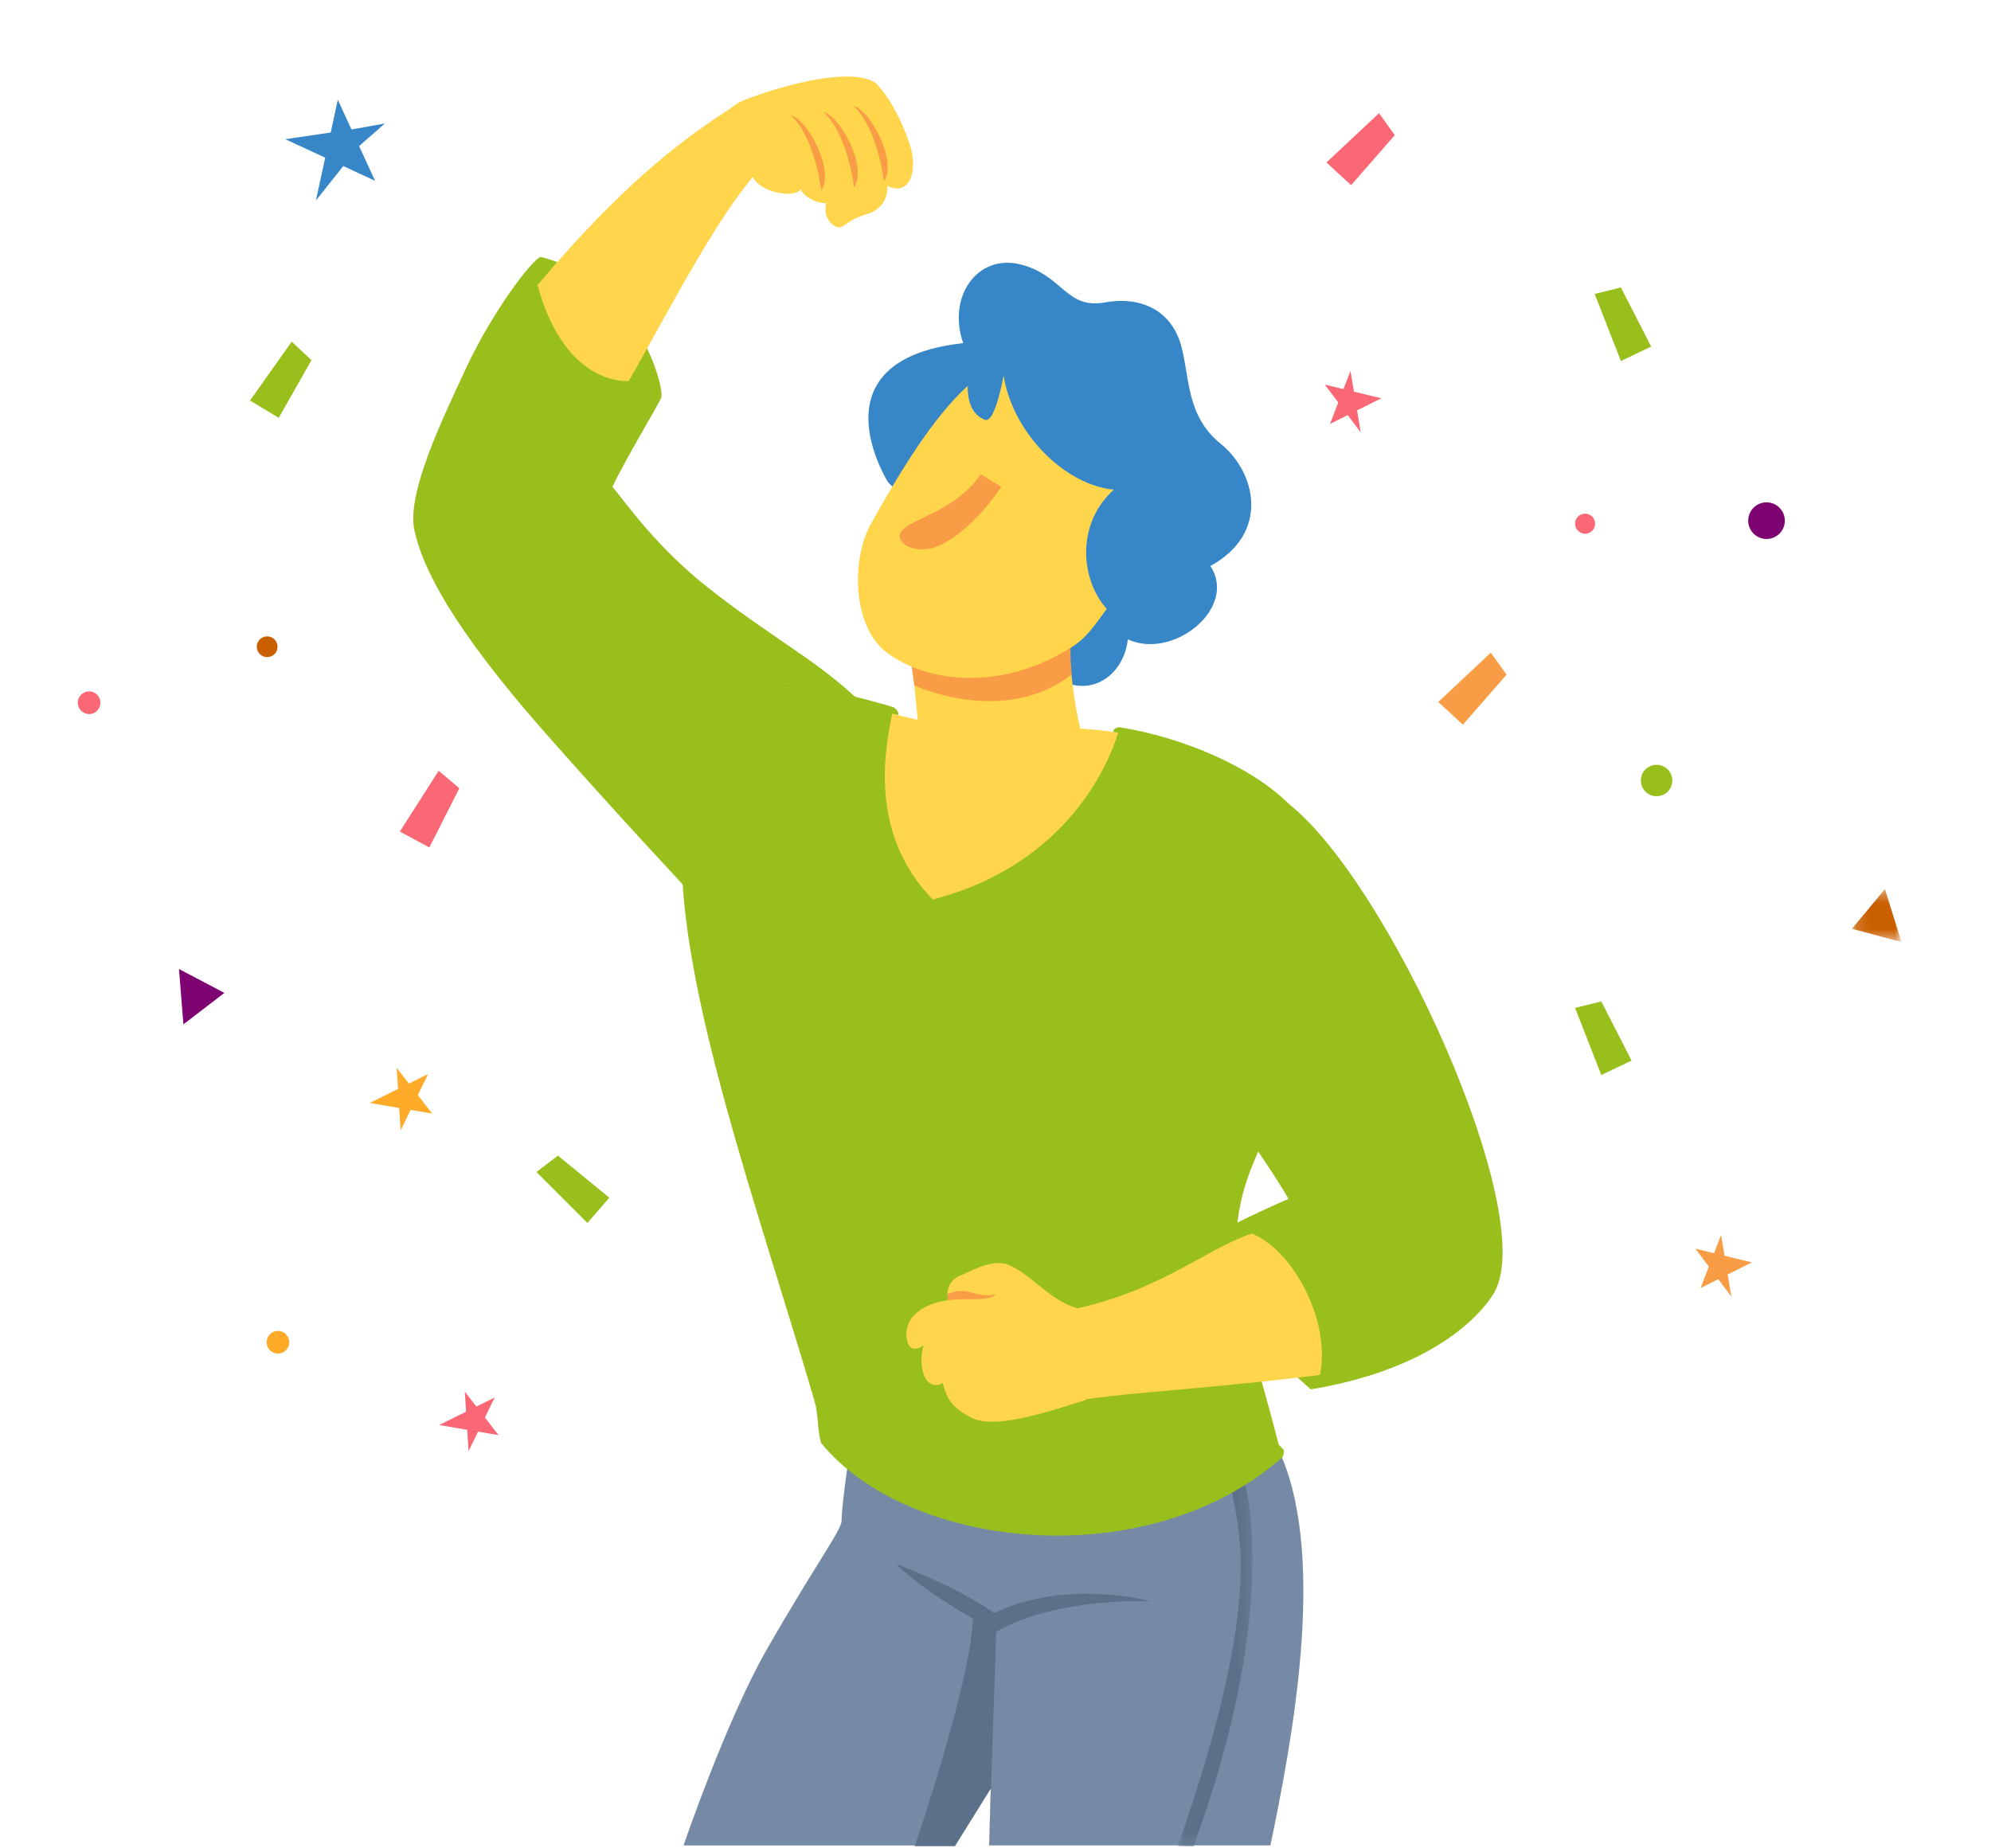 <svg xmlns="http://www.w3.org/2000/svg" xmlns:xlink="http://www.w3.org/1999/xlink" width="154" height="143" viewBox="0 0 154 143">
    <defs>
        <path id="prefix__a" d="M0.272 0.42L6.056 0.42 6.056 29.615 0.272 29.615z"/>
        <path id="prefix__c" d="M0 0.402L3.835 0.402 3.835 4.5 0 4.5z"/>
    </defs>
    <g fill="none" fill-rule="evenodd">
        <path fill="#778AA5" d="M70.44 132.44l2.749 4.412h21.017s-3.286-9.675-6.497-15.268c-3.743-6.517-5.727-9.139-5.727-9.854 0-1.328-.686-5.754-.686-5.754l-33.349.795c-3.449 8.163-.793 22.11.867 30.08H70.57l-.13-4.411z" transform="matrix(-1 0 0 1 147.077 5.923)"/>
        <path fill="#5B7089" d="M70.44 132.44l2.787 4.472h3.098s-4.334-12.625-4.514-17.68l-1.8.784.402 12.08.158 4.816-.131-4.472z" transform="matrix(-1 0 0 1 147.077 5.923)"/>
        <g transform="matrix(-1 0 0 1 147.077 5.923) translate(49.923 107.306)">
            <mask id="prefix__b" fill="#fff">
                <use xlink:href="#prefix__a"/>
            </mask>
            <path fill="#5B7089" d="M2.053.55c0 3.655-3.64 7.222 4.003 29.066H4.838C-1.602 12.036.392 2.116 1.24.42l.812.13z" mask="url(#prefix__b)"/>
        </g>
        <path fill="#5B7089" d="M58.088 117.967s7.223-.361 11.918 2.347c5.778-3.07 7.764-5.237 7.764-5.237-5.237 1.987-7.584 3.793-7.584 3.793-5.778-2.709-12.098-.903-12.098-.903" transform="matrix(-1 0 0 1 147.077 5.923)"/>
        <path fill="#99BF1C" d="M79.691 49.253c3.406-3.717 7.28-5.485 12.667-9.749 3.991-3.16 6.296-6.507 7.345-7.766-1.204-2.53-3.674-6.514-3.777-6.927-.226-.9 1.916-9.005 9.324-10.857.668.169 3.783 4.306 5.774 8.599 1.812 3.903 4.618 9.662 4.002 12.543-.63 2.938-2.939 7.556-10.299 15.884C94.646 62.386 85.2 72.084 85.2 72.084L79.69 49.253z" transform="matrix(-1 0 0 1 147.077 5.923)"/>
        <path fill="#3686C8" d="M78.376 31.404s6.014-9.473-5.8-10.78c1.252-3.594-1.093-6.903-4.4-6.096-3.306.808-3.528 3.49-6.557 2.95-3.029-.541-5.177.82-5.876 3.254-.7 2.435-.37 5.494-3.085 7.68-2.713 2.186-3.85 6.91.8 9.454-2.136 3.23 2.847 7.297 6.387 5.678.343 3.392 4.312 5.631 7.654.88 7.276-9.66 10.877-13.02 10.877-13.02" transform="matrix(-1 0 0 1 147.077 5.923)"/>
        <path fill="#FFD54B" d="M76.618 44.45l-.79 7.94s-7.73 3.455-12.506-1.184c1.184-4.344 1.031-8.572 1.031-8.572l12.265 1.817z" transform="matrix(-1 0 0 1 147.077 5.923)"/>
        <path fill="#F89D45" d="M76.63 45.108l-.272 1.998s-6.905 3.234-12.171-.847c.05-.473.084-.99.09-1.545.005-.452-.007-.878-.034-1.276l12.387 1.67z" transform="matrix(-1 0 0 1 147.077 5.923)"/>
        <path fill="#FFD54B" d="M64.193 22.413c5.506-2.708 9.795 1.857 15.53 12.214 1.556 2.81 1.409 8.06-1.33 10.013-3.23 2.304-8.434 2.706-13.29.047-1.947-1.067-2.163-1.462-4.217-4.328-6.796-9.481-3.807-14.448 3.307-17.946" transform="matrix(-1 0 0 1 147.077 5.923)"/>
        <path fill="#3686C8" d="M72.05 22.472s.849 3.278-1.13 4.072c-.813.39-1.47-3.418-1.47-3.418-.689 4.432-4.732 8.484-8.528 8.833 3.248 2.917 2.485 7.873-.152 9.878-6.218-5.443-7.562-14.31-1.15-19.433 6.412-5.122 12.43.068 12.43.068" transform="matrix(-1 0 0 1 147.077 5.923)"/>
        <path fill="#F89D45" d="M71.214 30.764c2.082 3.089 5.99 3.5 6.257 4.658.186.813-1.396 1.585-2.97.892-2.716-1.195-4.865-4.565-4.865-4.565l1.578-.985z" transform="matrix(-1 0 0 1 147.077 5.923)"/>
        <path fill="#FFD54B" d="M47.415 56.255c-4.253 4.253-.531 20.206 2.66 27.65 3.19 7.445.265 13.029-2.128 22.866 11.167 8.242 26.702 7.448 33.348-.795 2.394-12.23 9.24-28.275 11.359-39.13 2.127-10.9.226-20.695-6.155-19.897-6.38.797-8.508 3.988-20.206 3.456-5.372-.244-14.623 1.595-18.878 5.85z" transform="matrix(-1 0 0 1 147.077 5.923)"/>
        <path fill="#99BF1C" d="M77.991 48.78c-.38.203-.426.532-.411.62.22-.062.402-.092.491-.115.431 2.31 2.002 9.117-3.141 14.382C64.199 60.885 61.164 52.66 60.59 50.77c.19-.035.247-.042.401-.063-.035-.124-.162-.401-.534-.362-4.753.754-10.126 2.995-13.04 5.91-4.255 4.254-.532 20.207 2.658 27.651 3.081 7.191.458 12.646-1.882 21.875-.045.18-.366.336-.411.518-.037.149.026.353.078.497 10.52 9.307 29.074 7.138 35.722-1.105.298-1.155.164-2.1.515-3.298 4.343-14.793 10.46-31.716 10.25-42.738-.213-11.105-1.466-13.503-7.848-12.705-3.255.407-5.63.99-8.508 1.832z" transform="matrix(-1 0 0 1 147.077 5.923)"/>
        <path fill="#99BF1C" d="M31.464 94.009c-3.4-6.142 8.207-31.696 15.952-37.755 3.861-3.02 9.838 4.52 11.167 9.572 1.33 5.051-7.18 14.092-11.167 21.004 0 0 2.71 1.165 4.613 2.18 0 0 1.775 5.58-6.342 12.558-11.418-1.903-14.223-7.56-14.223-7.56" transform="matrix(-1 0 0 1 147.077 5.923)"/>
        <path fill="#FFD54B" d="M50.253 89.517c-3.149 1.232-6.13 6.694-5.275 10.935 8.542 1.06 14.408 1.326 17.874 1.86 2.4 0 3.89-4.074 2.652-6.682-7.683-1.213-11.496-4.88-15.251-6.113" transform="matrix(-1 0 0 1 147.077 5.923)"/>
        <path fill="#FFD54B" d="M73.728 94.678l.027-.019s.344-1.389-.989-1.912c-.522-.206-2.366-1.288-3.568-.856-1.841.66-3.219 2.799-5.583 3.446-.34.415-1.255 1.646-1.378 3.489-.12 1.786.578 3.095.854 3.56 3.56 1.14 7.115 2.215 8.785 1.406 1.67-.81 1.994-1.638 2.279-2.706 1.298.673 1.979-1.093 1.494-2.92 0 0 1.157.872 1.3-.623.21-1.87-1.823-2.733-3.221-2.865" transform="matrix(-1 0 0 1 147.077 5.923)"/>
        <path fill="#F89D45" d="M73.761 94.683c-1.135-.233-3.041.145-3.736-.466.906.178 1.38-.004 2.042-.169.66-.165 1.108-.105 1.698.142.02.26-.004.493-.004.493" transform="matrix(-1 0 0 1 147.077 5.923)"/>
        <path fill="#FFD54B" d="M89.794 1.965c3.728 2.37 8.45 5.56 15.708 14.162-2.151 7.93-7.057 7.425-7.057 7.425-3.522-6.117-7.608-14.383-11.292-17.541-.175-3.86 2.64-4.046 2.64-4.046" transform="matrix(-1 0 0 1 147.077 5.923)"/>
        <path fill="#FFD54B" d="M91.198 4.235c.017 1.661.13 4.267-2.245 3.3-.417 1.447-3.398 1.952-3.796 1.166-.314.865-2.597 1.852-3.318.2-.581 1.446-3.155.755-3.038-.63-1.97 1.265-2.854-.792-2.065-3.105.509-1.492 1.31-3.24 2.451-4.507.956-1.061 4.589-.902 9.725.931 1.492.51 2.269 1.1 2.286 2.645" transform="matrix(-1 0 0 1 147.077 5.923)"/>
        <path fill="#FFD54B" d="M78.728 7.541c-.547.82-.433 2.601 1.278 3.091 1.71.49 1.82 1.243 2.392.986.571-.257 1.646-1.26-.22-3.797-1.774-2.41-3.45-.28-3.45-.28" transform="matrix(-1 0 0 1 147.077 5.923)"/>
        <path fill="#F89D45" d="M78.707 8.098c.147-1.207.793-4.438 2.356-5.815-1.173.193-3.45 4.174-2.356 5.815M81.02 8.57c.147-1.208.792-4.44 2.356-5.816-1.174.192-3.451 4.173-2.356 5.815M83.557 8.814c.147-1.208.793-4.44 2.356-5.816-1.173.192-3.451 4.173-2.356 5.816" transform="matrix(-1 0 0 1 147.077 5.923)"/>
        <path fill="#7E0471" d="M132.891 73.327L133.233 69.046 129.721 70.894z" transform="matrix(-1 0 0 1 147.077 5.923)"/>
        <path fill="#CA5F00" d="M127.19 44.312c.11-.43-.15-.868-.58-.977-.43-.11-.867.15-.976.58-.11.43.15.868.58.977.43.11.867-.15.977-.58" transform="matrix(-1 0 0 1 147.077 5.923)"/>
        <path fill="#99BF1C" d="M124.517 20.512L122.984 21.936 125.518 26.404 127.737 25.066zM105.585 84.754L103.922 83.483 99.947 86.736 101.641 88.697z" transform="matrix(-1 0 0 1 147.077 5.923)"/>
        <path fill="#FA6775" d="M113.146 53.71L111.547 55.06 113.869 59.641 116.149 58.409z" transform="matrix(-1 0 0 1 147.077 5.923)"/>
        <path fill="#FFAB2A" d="M126.428 98.139c-.12.47-.597.753-1.066.634-.469-.12-.752-.597-.634-1.066.12-.47.597-.753 1.066-.634.47.12.754.596.634 1.066" transform="matrix(-1 0 0 1 147.077 5.923)"/>
        <path fill="#FA6775" d="M141.034 48.66c-.12.47-.597.754-1.066.634-.469-.119-.752-.596-.634-1.066.12-.469.597-.753 1.066-.634.47.12.753.597.634 1.067" transform="matrix(-1 0 0 1 147.077 5.923)"/>
        <path fill="#FFAB2A" d="M113.962 77.171L115.45 77.909 116.393 76.696 116.29 78.326 118.475 79.41 116.198 79.797 116.088 81.533 115.315 79.947 113.646 80.23 114.757 78.802z" transform="matrix(-1 0 0 1 147.077 5.923)"/>
        <path fill="#FA6775" d="M108.813 102.195L110.229 102.898 111.126 101.744 111.028 103.294 113.107 104.327 110.94 104.695 110.835 106.346 110.1 104.837 108.513 105.107 109.57 103.747z" transform="matrix(-1 0 0 1 147.077 5.923)"/>
        <path fill="#7E0471" d="M11.857 34.358c0-.783-.634-1.417-1.417-1.417s-1.417.634-1.417 1.417.634 1.417 1.417 1.417 1.417-.634 1.417-1.417" transform="matrix(-1 0 0 1 147.077 5.923)"/>
        <g transform="matrix(-1 0 0 1 147.077 5.923) translate(0 62.46)">
            <mask id="prefix__d" fill="#fff">
                <use xlink:href="#prefix__c"/>
            </mask>
            <path fill="#CA5F00" d="M1.281 0.402L-0.001 4.5 3.835 3.475z" mask="url(#prefix__d)"/>
        </g>
        <path fill="#3686C8" d="M119.3 5.38L117.312 3.632 119.891 4.095 120.948 1.795 121.498 4.33 125.013 4.845 121.922 6.277 122.642 9.588 120.525 6.924 118.067 8.063z" transform="matrix(-1 0 0 1 147.077 5.923)"/>
        <path fill="#F89D45" d="M31.764 44.573L30.548 46.275 33.927 50.143 35.833 48.387z" transform="matrix(-1 0 0 1 147.077 5.923)"/>
        <path fill="#FA6775" d="M40.411 2.834L39.195 4.536 42.575 8.404 44.48 6.648z" transform="matrix(-1 0 0 1 147.077 5.923)"/>
        <path fill="#99BF1C" d="M23.733 16.815L21.7 16.318 19.364 20.892 21.703 22.009zM25.248 72.053L23.216 71.557 20.879 76.131 23.218 77.248z" transform="matrix(-1 0 0 1 147.077 5.923)"/>
        <path fill="#FA6775" d="M25.248 34.59c0 .429-.347.777-.775.777-.428 0-.775-.348-.775-.776 0-.428.347-.775.775-.775.428 0 .775.347.775.775M44.604 23.832L43.164 24.181 42.619 22.773 42.351 24.378 40.237 24.891 42.11 25.826 41.825 27.536 42.835 26.189 44.206 26.876 43.564 25.217z" transform="matrix(-1 0 0 1 147.077 5.923)"/>
        <path fill="#F89D45" d="M15.939 90.686L14.499 91.035 13.954 89.627 13.686 91.232 11.572 91.745 13.445 92.68 13.16 94.39 14.17 93.043 15.541 93.73 14.899 92.071z" transform="matrix(-1 0 0 1 147.077 5.923)"/>
        <path fill="#99BF1C" d="M20.159 54.463c0 .67-.545 1.216-1.216 1.216-.671 0-1.216-.545-1.216-1.216 0-.671.545-1.216 1.216-1.216.67 0 1.216.545 1.216 1.216" transform="matrix(-1 0 0 1 147.077 5.923)"/>
    </g>
</svg>
